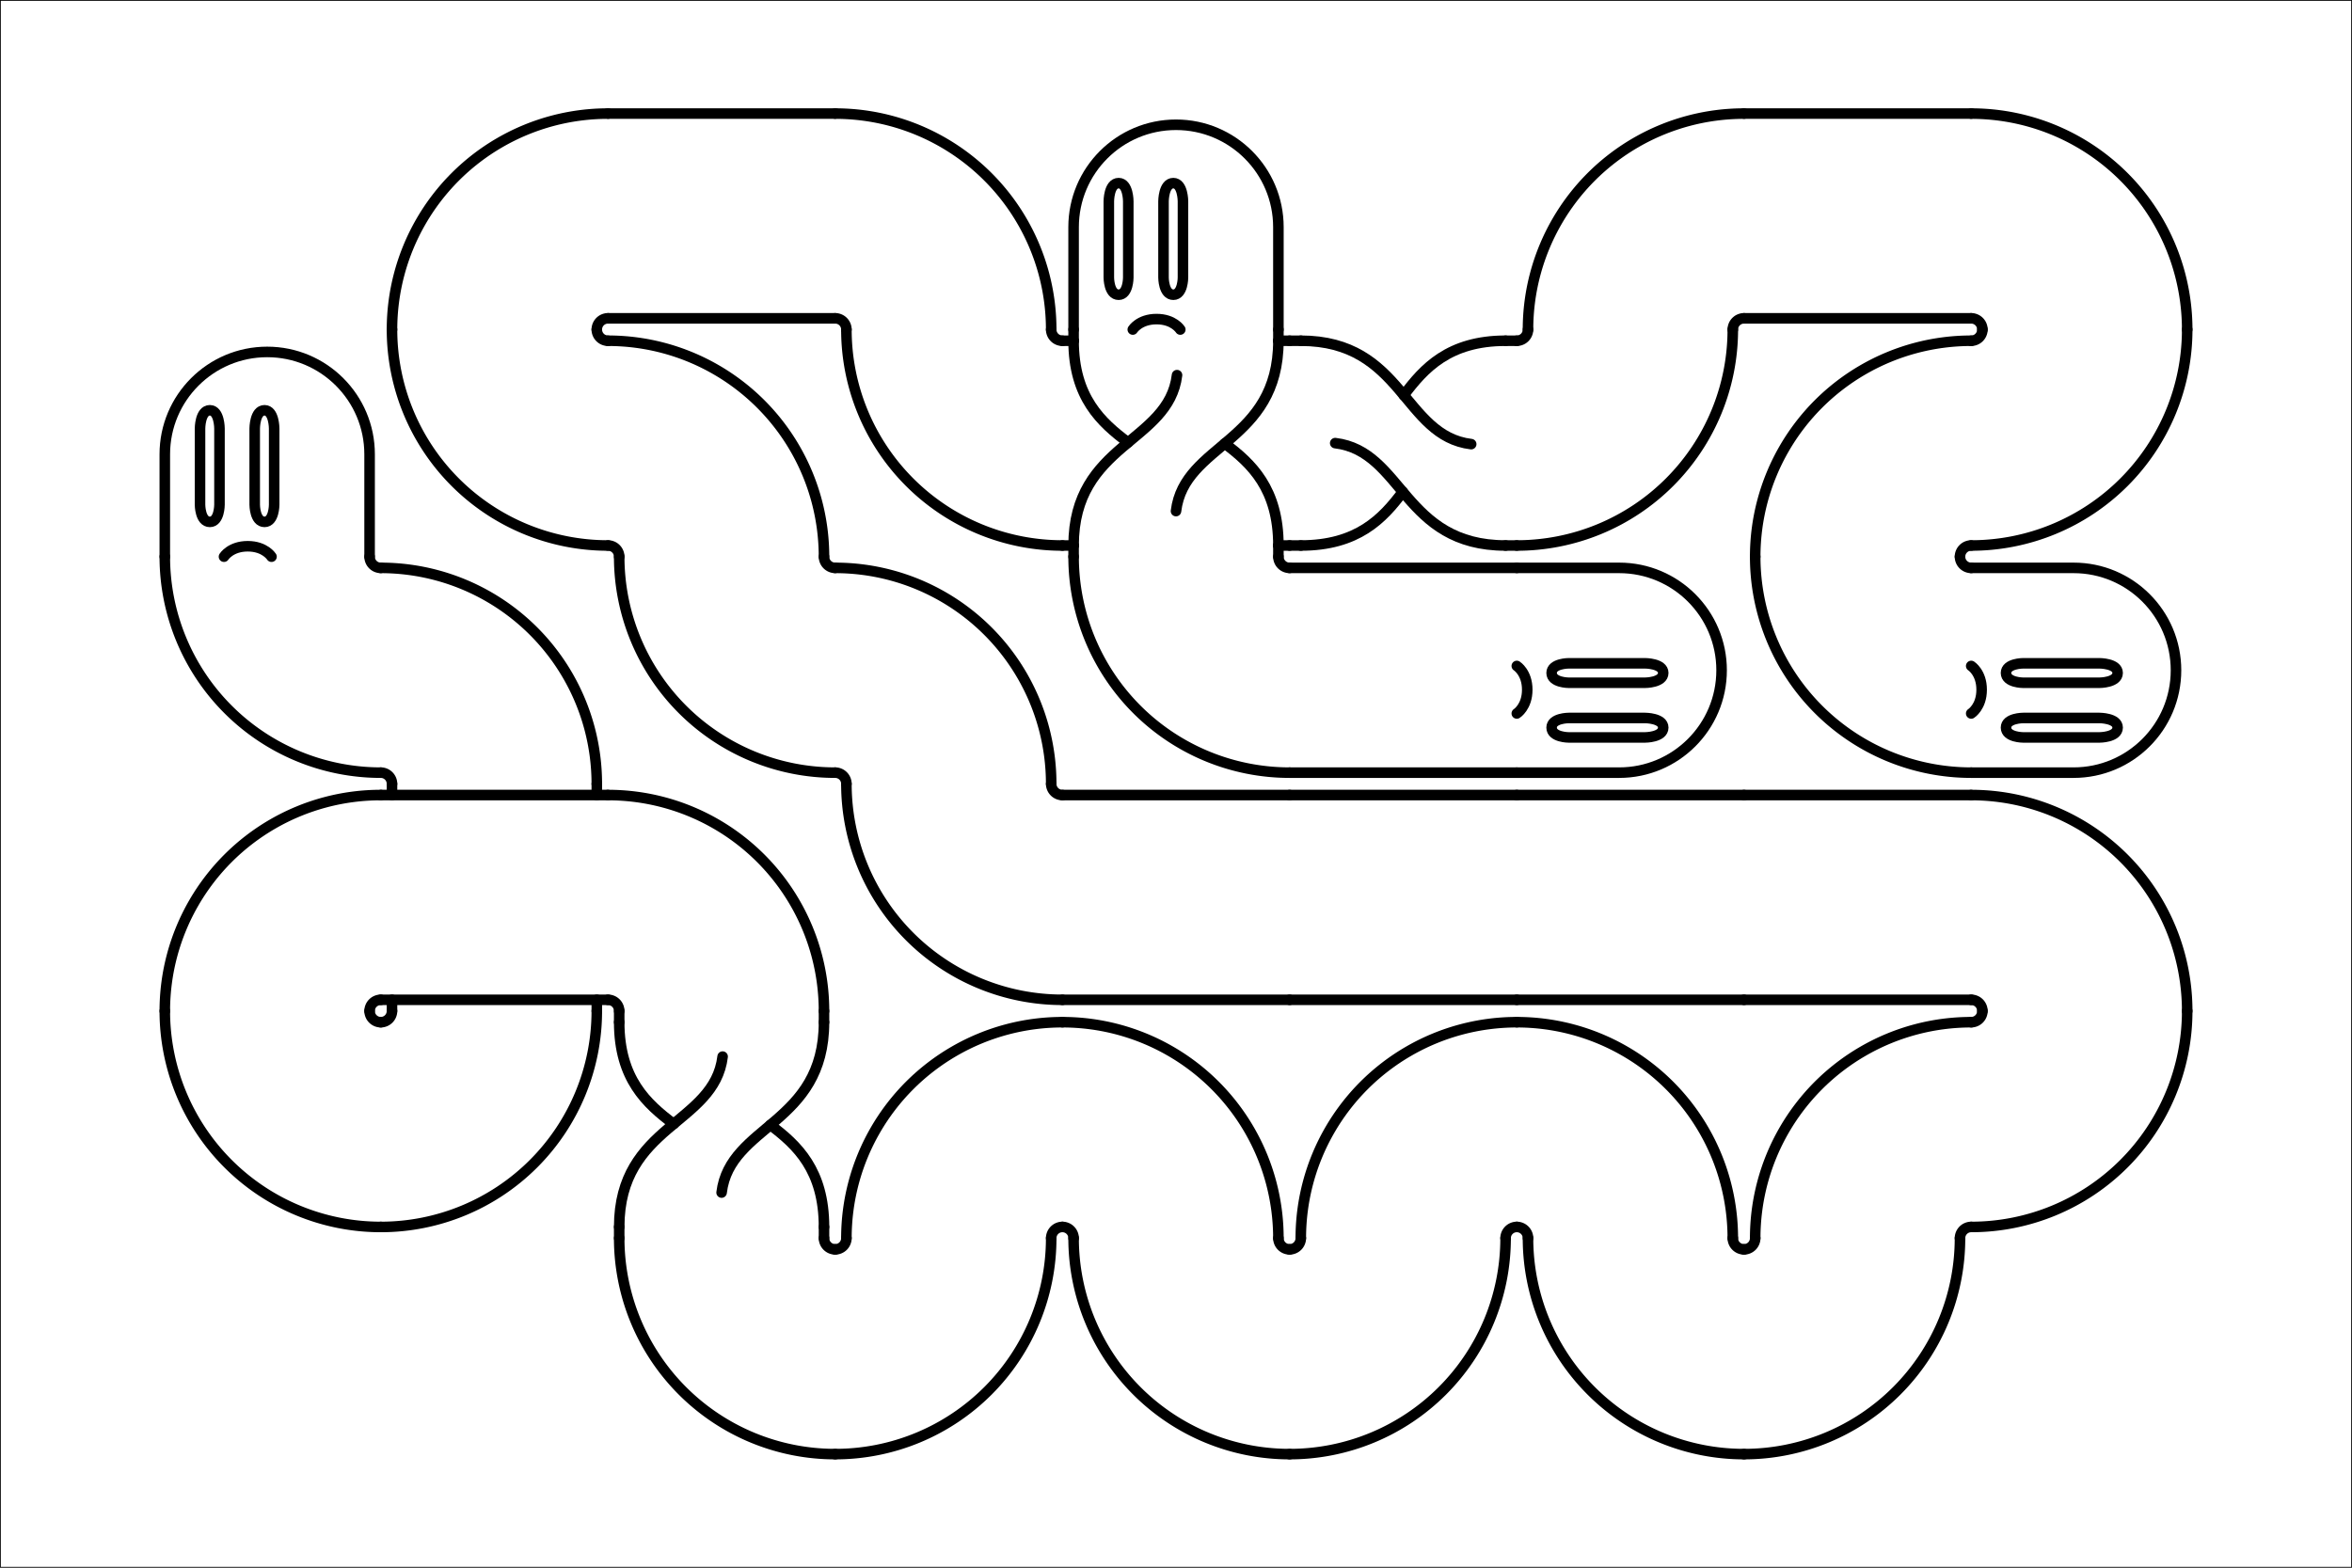 <?xml version="1.0"?>
<!DOCTYPE svg PUBLIC '-//W3C//DTD SVG 1.0//EN'
          'http://www.w3.org/TR/2001/REC-SVG-20010904/DTD/svg10.dtd'>
<svg xmlns:xlink="http://www.w3.org/1999/xlink" style="fill-opacity:1; color-rendering:auto; color-interpolation:auto; text-rendering:auto; stroke:black; stroke-linecap:square; stroke-miterlimit:10; shape-rendering:auto; stroke-opacity:1; fill:black; stroke-dasharray:none; font-weight:normal; stroke-width:1; font-family:'Dialog'; font-style:normal; stroke-linejoin:miter; font-size:12px; stroke-dashoffset:0; image-rendering:auto;" width="2940" height="1960" xmlns="http://www.w3.org/2000/svg"
><rect width="100%" height="100%" fill="#808080" stroke="none"/><!--Generated by the Batik Graphics2D SVG Generator--><defs id="genericDefs"
  /><g
  ><g style="fill:white; stroke-linecap:round; stroke:white;" transform="scale(2,2)"
    ><rect x="0" width="1470" height="980" y="0" style="stroke:none;"
    /></g
    ><g style="stroke-linecap:round;" transform="scale(2,2)"
    ><rect x="0" width="1470" height="980" y="0" style="fill:none;"
      /><path d="M17.2 74.6 L17.2 37.4 C17.2 37.4 17.2 28.5 22 28.5 C26.7 28.5 26.7 37.4 26.7 37.4 L26.7 74.6 C26.7 74.6 26.7 83 22 83 C17.2 83 17.2 74.6 17.2 74.6 Z" style="fill:none; stroke-width:5.149;" transform="translate(167,284) scale(1.28,1.28) translate(-50,-50)"
      /><path d="M43.9 74.6 L43.9 37.4 C43.9 37.4 43.9 28.5 48.7 28.5 C53.4 28.5 53.4 37.4 53.4 37.4 L53.4 74.6 C53.4 74.6 53.4 83 48.7 83 C43.9 83 43.9 74.6 43.9 74.6 Z" style="fill:none; stroke-width:5.149;" transform="translate(167,284) scale(1.28,1.28) translate(-50,-50)"
      /><path d="M28.9 100 C28.9 100 32.1 94.9 40.5 94.9 C48.9 94.9 52.1 100 52.1 100" style="fill:none; stroke-width:5.149;" transform="translate(167,284) scale(1.28,1.28) translate(-50,-50)"
      /><path d="M0 100 L0 50 C0 22.39 22.39 0 50 0 C77.61 0 100 22.39 100 50 L100 100" style="fill:none; stroke-width:5.149;" transform="translate(167,284) scale(1.28,1.28) translate(-50,-50)"
    /></g
    ><g style="stroke-linecap:round; stroke-width:6.591;" transform="matrix(2,0,0,2,192,128) translate(0,284)"
    ><path style="fill:none;" d="M142 135 A135 135 0 0 1 7 0"
      /><path style="fill:none;" d="M142 7 A7 7 0 0 1 135 0"
    /></g
    ><g style="stroke-linecap:round; stroke-width:6.591;" transform="matrix(2,0,0,2,192,128) translate(142,284)"
    ><path style="fill:none;" d="M-0 7 A135 135 0 0 1 135 142"
      /><path style="fill:none;" d="M-0 135 A7 7 0 0 1 7 142"
    /></g
    ><g style="stroke-linecap:round; stroke-width:6.591;" transform="matrix(2,0,0,2,192,128) translate(142,426)"
    ><line y2="7" style="fill:none;" x1="7" x2="7" y1="0"
      /><line y2="142" style="fill:none;" x1="7" x2="7" y1="135"
      /><line y2="7" style="fill:none;" x1="135" x2="135" y1="0"
      /><line y2="142" style="fill:none;" x1="135" x2="135" y1="135"
    /></g
    ><g style="stroke-linecap:round; stroke-width:6.591;" transform="matrix(2,0,0,2,192,128) translate(142,568)"
    ><path style="fill:none;" d="M135 0 A135 135 0 0 1 0 135"
      /><path style="fill:none;" d="M7 0 A7 7 0 0 1 0 7"
    /></g
    ><g style="stroke-linecap:round; stroke-width:6.591;" transform="matrix(2,0,0,2,192,128) translate(0,568)"
    ><path style="fill:none;" d="M142 135 A135 135 0 0 1 7 0"
      /><path style="fill:none;" d="M142 7 A7 7 0 0 1 135 0"
    /></g
    ><g style="stroke-linecap:round; stroke-width:6.591;" transform="matrix(2,0,0,2,192,128) translate(0,426)"
    ><path style="fill:none;" d="M7 142 A135 135 0 0 1 142 7"
      /><path style="fill:none;" d="M135 142 A7 7 0 0 1 142 135"
    /></g
    ><g style="stroke-linecap:round; stroke-width:6.591;" transform="matrix(2,0,0,2,192,128) translate(142,426)"
    ><line y2="7" style="fill:none;" x1="0" x2="142" y1="7"
      /><line y2="135" style="fill:none;" x1="0" x2="142" y1="135"
    /></g
    ><g style="stroke-linecap:round; stroke-width:6.591;" transform="matrix(2,0,0,2,192,128) translate(284,426)"
    ><path style="fill:none;" d="M-0 7 A135 135 0 0 1 135 142"
      /><path style="fill:none;" d="M-0 135 A7 7 0 0 1 7 142"
    /></g
    ><g style="stroke-linecap:round; stroke-width:6.591;" transform="matrix(2,0,0,2,192,128) translate(284,568)"
    ><line y2="7" style="fill:none;" x1="7" x2="7" y1="0"
      /><line y2="7" style="fill:none;" x1="135" x2="135" y1="0"
      /><line y2="142" style="fill:none;" x1="7" x2="7" y1="135"
      /><line y2="142" style="fill:none;" x1="135" x2="135" y1="135"
      /><path d="M50 83.2 C54 50 100 50 100 0" style="fill:none; stroke-width:5.149;" transform="translate(71,71) scale(1.28,1.28) translate(-50,-50)"
      /><path d="M73.8 50.2 C86.9 60 100 72.3 100 100" style="fill:none; stroke-width:5.149;" transform="translate(71,71) scale(1.28,1.28) translate(-50,-50)"
      /><path d="M50.5 16.8 C46.5 50 0 50 0 100" style="fill:none; stroke-width:5.149;" transform="translate(71,71) scale(1.28,1.28) translate(-50,-50)"
      /><path d="M26.6 49.7 C13.5 39.9 0 27.7 0 0" style="fill:none; stroke-width:5.149;" transform="translate(71,71) scale(1.28,1.28) translate(-50,-50)"
    /></g
    ><g style="stroke-linecap:round; stroke-width:6.591;" transform="matrix(2,0,0,2,192,128) translate(284,710)"
    ><path style="fill:none;" d="M142 135 A135 135 0 0 1 7 0"
      /><path style="fill:none;" d="M142 7 A7 7 0 0 1 135 0"
    /></g
    ><g style="stroke-linecap:round; stroke-width:6.591;" transform="matrix(2,0,0,2,192,128) translate(426,710)"
    ><path style="fill:none;" d="M135 0 A135 135 0 0 1 0 135"
      /><path style="fill:none;" d="M7 0 A7 7 0 0 1 0 7"
    /></g
    ><g style="stroke-linecap:round; stroke-width:6.591;" transform="matrix(2,0,0,2,192,128) translate(426,568)"
    ><path style="fill:none;" d="M7 142 A135 135 0 0 1 142 7"
      /><path style="fill:none;" d="M135 142 A7 7 0 0 1 142 135"
    /></g
    ><g style="stroke-linecap:round; stroke-width:6.591;" transform="matrix(2,0,0,2,192,128) translate(568,568)"
    ><path style="fill:none;" d="M-0 7 A135 135 0 0 1 135 142"
      /><path style="fill:none;" d="M-0 135 A7 7 0 0 1 7 142"
    /></g
    ><g style="stroke-linecap:round; stroke-width:6.591;" transform="matrix(2,0,0,2,192,128) translate(568,710)"
    ><path style="fill:none;" d="M142 135 A135 135 0 0 1 7 0"
      /><path style="fill:none;" d="M142 7 A7 7 0 0 1 135 0"
    /></g
    ><g style="stroke-linecap:round; stroke-width:6.591;" transform="matrix(2,0,0,2,192,128) translate(710,710)"
    ><path style="fill:none;" d="M135 0 A135 135 0 0 1 0 135"
      /><path style="fill:none;" d="M7 0 A7 7 0 0 1 0 7"
    /></g
    ><g style="stroke-linecap:round; stroke-width:6.591;" transform="matrix(2,0,0,2,192,128) translate(710,568)"
    ><path style="fill:none;" d="M7 142 A135 135 0 0 1 142 7"
      /><path style="fill:none;" d="M135 142 A7 7 0 0 1 142 135"
    /></g
    ><g style="stroke-linecap:round; stroke-width:6.591;" transform="matrix(2,0,0,2,192,128) translate(852,568)"
    ><path style="fill:none;" d="M-0 7 A135 135 0 0 1 135 142"
      /><path style="fill:none;" d="M-0 135 A7 7 0 0 1 7 142"
    /></g
    ><g style="stroke-linecap:round; stroke-width:6.591;" transform="matrix(2,0,0,2,192,128) translate(852,710)"
    ><path style="fill:none;" d="M142 135 A135 135 0 0 1 7 0"
      /><path style="fill:none;" d="M142 7 A7 7 0 0 1 135 0"
    /></g
    ><g style="stroke-linecap:round; stroke-width:6.591;" transform="matrix(2,0,0,2,192,128) translate(994,710)"
    ><path style="fill:none;" d="M135 0 A135 135 0 0 1 0 135"
      /><path style="fill:none;" d="M7 0 A7 7 0 0 1 0 7"
    /></g
    ><g style="stroke-linecap:round; stroke-width:6.591;" transform="matrix(2,0,0,2,192,128) translate(994,568)"
    ><path style="fill:none;" d="M7 142 A135 135 0 0 1 142 7"
      /><path style="fill:none;" d="M135 142 A7 7 0 0 1 142 135"
    /></g
    ><g style="stroke-linecap:round; stroke-width:6.591;" transform="matrix(2,0,0,2,192,128) translate(1136,568)"
    ><path style="fill:none;" d="M135 0 A135 135 0 0 1 0 135"
      /><path style="fill:none;" d="M7 0 A7 7 0 0 1 0 7"
    /></g
    ><g style="stroke-linecap:round; stroke-width:6.591;" transform="matrix(2,0,0,2,192,128) translate(1136,426)"
    ><path style="fill:none;" d="M-0 7 A135 135 0 0 1 135 142"
      /><path style="fill:none;" d="M-0 135 A7 7 0 0 1 7 142"
    /></g
    ><g style="stroke-linecap:round; stroke-width:6.591;" transform="matrix(2,0,0,2,192,128) translate(994,426)"
    ><line y2="7" style="fill:none;" x1="0" x2="142" y1="7"
      /><line y2="135" style="fill:none;" x1="0" x2="142" y1="135"
    /></g
    ><g style="stroke-linecap:round; stroke-width:6.591;" transform="matrix(2,0,0,2,192,128) translate(852,426)"
    ><line y2="7" style="fill:none;" x1="0" x2="142" y1="7"
      /><line y2="135" style="fill:none;" x1="0" x2="142" y1="135"
    /></g
    ><g style="stroke-linecap:round; stroke-width:6.591;" transform="matrix(2,0,0,2,192,128) translate(710,426)"
    ><line y2="7" style="fill:none;" x1="0" x2="142" y1="7"
      /><line y2="135" style="fill:none;" x1="0" x2="142" y1="135"
    /></g
    ><g style="stroke-linecap:round; stroke-width:6.591;" transform="matrix(2,0,0,2,192,128) translate(568,426)"
    ><line y2="7" style="fill:none;" x1="0" x2="142" y1="7"
      /><line y2="135" style="fill:none;" x1="0" x2="142" y1="135"
    /></g
    ><g style="stroke-linecap:round; stroke-width:6.591;" transform="matrix(2,0,0,2,192,128) translate(426,426)"
    ><path style="fill:none;" d="M142 135 A135 135 0 0 1 7 0"
      /><path style="fill:none;" d="M142 7 A7 7 0 0 1 135 0"
    /></g
    ><g style="stroke-linecap:round; stroke-width:6.591;" transform="matrix(2,0,0,2,192,128) translate(426,284)"
    ><path style="fill:none;" d="M-0 7 A135 135 0 0 1 135 142"
      /><path style="fill:none;" d="M-0 135 A7 7 0 0 1 7 142"
    /></g
    ><g style="stroke-linecap:round; stroke-width:6.591;" transform="matrix(2,0,0,2,192,128) translate(284,284)"
    ><path style="fill:none;" d="M142 135 A135 135 0 0 1 7 0"
      /><path style="fill:none;" d="M142 7 A7 7 0 0 1 135 0"
    /></g
    ><g style="stroke-linecap:round; stroke-width:6.591;" transform="matrix(2,0,0,2,192,128) translate(284,142)"
    ><path style="fill:none;" d="M-0 7 A135 135 0 0 1 135 142"
      /><path style="fill:none;" d="M-0 135 A7 7 0 0 1 7 142"
    /></g
    ><g style="stroke-linecap:round; stroke-width:6.591;" transform="matrix(2,0,0,2,192,128) translate(142,142)"
    ><path style="fill:none;" d="M142 135 A135 135 0 0 1 7 0"
      /><path style="fill:none;" d="M142 7 A7 7 0 0 1 135 0"
    /></g
    ><g style="stroke-linecap:round; stroke-width:6.591;" transform="matrix(2,0,0,2,192,128) translate(142,0)"
    ><path style="fill:none;" d="M7 142 A135 135 0 0 1 142 7"
      /><path style="fill:none;" d="M135 142 A7 7 0 0 1 142 135"
    /></g
    ><g style="stroke-linecap:round; stroke-width:6.591;" transform="matrix(2,0,0,2,192,128) translate(284,0)"
    ><line y2="7" style="fill:none;" x1="0" x2="142" y1="7"
      /><line y2="135" style="fill:none;" x1="0" x2="142" y1="135"
    /></g
    ><g style="stroke-linecap:round; stroke-width:6.591;" transform="matrix(2,0,0,2,192,128) translate(426,0)"
    ><path style="fill:none;" d="M-0 7 A135 135 0 0 1 135 142"
      /><path style="fill:none;" d="M-0 135 A7 7 0 0 1 7 142"
    /></g
    ><g style="stroke-linecap:round; stroke-width:6.591;" transform="matrix(2,0,0,2,192,128) translate(426,142)"
    ><path style="fill:none;" d="M142 135 A135 135 0 0 1 7 0"
      /><path style="fill:none;" d="M142 7 A7 7 0 0 1 135 0"
    /></g
    ><g style="stroke-linecap:round; stroke-width:6.591;" transform="matrix(2,0,0,2,192,128) translate(568,142)"
    ><line y2="7" style="fill:none;" x1="0" x2="7" y1="7"
      /><line y2="7" style="fill:none;" x1="135" x2="142" y1="7"
      /><line y2="135" style="fill:none;" x1="0" x2="7" y1="135"
      /><line y2="135" style="fill:none;" x1="135" x2="142" y1="135"
    /></g
    ><g style="stroke-linecap:round; stroke-width:6.591;" transform="matrix(2,0,0,2,192,128) translate(710,142)"
    ><line y2="7" style="fill:none;" x1="0" x2="7" y1="7"
      /><line y2="135" style="fill:none;" x1="0" x2="7" y1="135"
      /><line y2="7" style="fill:none;" x1="135" x2="142" y1="7"
      /><line y2="135" style="fill:none;" x1="135" x2="142" y1="135"
      /><path d="M50 83.2 C54 50 100 50 100 0" style="fill:none; stroke-width:5.149;" transform="translate(71,71) scale(1.28,1.28) rotate(90) translate(-50,-50)"
      /><path d="M73.8 50.2 C86.9 60 100 72.3 100 100" style="fill:none; stroke-width:5.149;" transform="translate(71,71) scale(1.28,1.28) rotate(90) translate(-50,-50)"
      /><path d="M50.5 16.8 C46.5 50 0 50 0 100" style="fill:none; stroke-width:5.149;" transform="translate(71,71) scale(1.28,1.28) rotate(90) translate(-50,-50)"
      /><path d="M26.6 49.7 C13.5 39.9 0 27.7 0 0" style="fill:none; stroke-width:5.149;" transform="translate(71,71) scale(1.28,1.28) rotate(90) translate(-50,-50)"
    /></g
    ><g style="stroke-linecap:round; stroke-width:6.591;" transform="matrix(2,0,0,2,192,128) translate(852,142)"
    ><path style="fill:none;" d="M135 0 A135 135 0 0 1 0 135"
      /><path style="fill:none;" d="M7 0 A7 7 0 0 1 0 7"
    /></g
    ><g style="stroke-linecap:round; stroke-width:6.591;" transform="matrix(2,0,0,2,192,128) translate(852,0)"
    ><path style="fill:none;" d="M7 142 A135 135 0 0 1 142 7"
      /><path style="fill:none;" d="M135 142 A7 7 0 0 1 142 135"
    /></g
    ><g style="stroke-linecap:round; stroke-width:6.591;" transform="matrix(2,0,0,2,192,128) translate(994,0)"
    ><line y2="7" style="fill:none;" x1="0" x2="142" y1="7"
      /><line y2="135" style="fill:none;" x1="0" x2="142" y1="135"
    /></g
    ><g style="stroke-linecap:round; stroke-width:6.591;" transform="matrix(2,0,0,2,192,128) translate(1136,0)"
    ><path style="fill:none;" d="M-0 7 A135 135 0 0 1 135 142"
      /><path style="fill:none;" d="M-0 135 A7 7 0 0 1 7 142"
    /></g
    ><g style="stroke-linecap:round; stroke-width:6.591;" transform="matrix(2,0,0,2,192,128) translate(1136,142)"
    ><path style="fill:none;" d="M135 0 A135 135 0 0 1 0 135"
      /><path style="fill:none;" d="M7 0 A7 7 0 0 1 0 7"
    /></g
    ><g style="stroke-linecap:round; stroke-width:6.591;" transform="matrix(2,0,0,2,192,128) translate(994,142)"
    ><path style="fill:none;" d="M7 142 A135 135 0 0 1 142 7"
      /><path style="fill:none;" d="M135 142 A7 7 0 0 1 142 135"
    /></g
    ><g style="stroke-linecap:round; stroke-width:6.591;" transform="matrix(2,0,0,2,192,128) translate(994,284)"
    ><path style="fill:none;" d="M142 135 A135 135 0 0 1 7 0"
      /><path style="fill:none;" d="M142 7 A7 7 0 0 1 135 0"
    /></g
    ><g style="stroke-linecap:round; stroke-width:5.149;" transform="matrix(2,0,0,2,192,128) translate(1207,355) rotate(90) translate(0,7) scale(-1.28,1.28) translate(-50,-50)"
    ><path style="fill:none;" d="M17.2 74.6 L17.2 37.4 C17.2 37.4 17.2 28.5 22 28.5 C26.7 28.5 26.7 37.4 26.7 37.4 L26.7 74.6 C26.7 74.6 26.7 83 22 83 C17.2 83 17.2 74.6 17.2 74.6 Z"
      /><path style="fill:none;" d="M43.9 74.6 L43.9 37.4 C43.9 37.4 43.9 28.5 48.7 28.5 C53.4 28.5 53.4 37.4 53.4 37.4 L53.4 74.6 C53.4 74.6 53.4 83 48.7 83 C43.9 83 43.9 74.6 43.9 74.6 Z"
      /><path style="fill:none;" d="M28.9 100 C28.9 100 32.1 94.9 40.5 94.9 C48.9 94.9 52.1 100 52.1 100"
      /><path style="fill:none;" d="M0 100 L0 50 C0 22.39 22.39 0 50 0 C77.61 0 100 22.39 100 50 L100 100"
    /></g
    ><g style="stroke-linecap:round; stroke-width:5.149;" transform="matrix(2,0,0,2,192,128) translate(639,78) scale(1.28,1.28) translate(-50,-50)"
    ><path style="fill:none;" d="M17.2 74.6 L17.2 37.4 C17.2 37.4 17.2 28.5 22 28.5 C26.7 28.5 26.7 37.4 26.7 37.4 L26.7 74.6 C26.7 74.6 26.7 83 22 83 C17.2 83 17.2 74.6 17.2 74.6 Z"
      /><path style="fill:none;" d="M43.9 74.6 L43.9 37.4 C43.9 37.4 43.9 28.5 48.7 28.5 C53.4 28.5 53.4 37.4 53.4 37.4 L53.4 74.6 C53.4 74.6 53.4 83 48.7 83 C43.9 83 43.9 74.6 43.9 74.6 Z"
      /><path style="fill:none;" d="M28.9 100 C28.9 100 32.1 94.9 40.5 94.9 C48.9 94.9 52.1 100 52.1 100"
      /><path style="fill:none;" d="M0 100 L0 50 C0 22.39 22.39 0 50 0 C77.61 0 100 22.39 100 50 L100 100"
    /></g
    ><g style="stroke-linecap:round; stroke-width:6.591;" transform="matrix(2,0,0,2,192,128) translate(568,142)"
    ><line y2="7" style="fill:none;" x1="7" x2="7" y1="0"
      /><line y2="7" style="fill:none;" x1="135" x2="135" y1="0"
      /><line y2="142" style="fill:none;" x1="7" x2="7" y1="135"
      /><line y2="142" style="fill:none;" x1="135" x2="135" y1="135"
      /><path d="M50 83.2 C54 50 100 50 100 0" style="fill:none; stroke-width:5.149;" transform="translate(71,71) scale(1.28,1.28) translate(-50,-50)"
      /><path d="M73.8 50.2 C86.9 60 100 72.3 100 100" style="fill:none; stroke-width:5.149;" transform="translate(71,71) scale(1.28,1.28) translate(-50,-50)"
      /><path d="M50.5 16.8 C46.5 50 0 50 0 100" style="fill:none; stroke-width:5.149;" transform="translate(71,71) scale(1.28,1.28) translate(-50,-50)"
      /><path d="M26.6 49.7 C13.5 39.9 0 27.7 0 0" style="fill:none; stroke-width:5.149;" transform="translate(71,71) scale(1.28,1.28) translate(-50,-50)"
    /></g
    ><g style="stroke-linecap:round; stroke-width:6.591;" transform="matrix(2,0,0,2,192,128) translate(568,284)"
    ><path style="fill:none;" d="M142 135 A135 135 0 0 1 7 0"
      /><path style="fill:none;" d="M142 7 A7 7 0 0 1 135 0"
    /></g
    ><g style="stroke-linecap:round; stroke-width:6.591;" transform="matrix(2,0,0,2,192,128) translate(710,284)"
    ><line y2="7" style="fill:none;" x1="0" x2="142" y1="7"
      /><line y2="135" style="fill:none;" x1="0" x2="142" y1="135"
    /></g
    ><g style="stroke-linecap:round; stroke-width:5.149;" transform="matrix(2,0,0,2,192,128) translate(923,355) rotate(90) translate(0,7) scale(-1.28,1.28) translate(-50,-50)"
    ><path style="fill:none;" d="M17.2 74.6 L17.2 37.4 C17.2 37.4 17.2 28.5 22 28.5 C26.7 28.5 26.7 37.4 26.7 37.4 L26.7 74.6 C26.7 74.6 26.7 83 22 83 C17.2 83 17.2 74.6 17.2 74.6 Z"
      /><path style="fill:none;" d="M43.9 74.6 L43.9 37.4 C43.9 37.4 43.9 28.5 48.7 28.5 C53.4 28.5 53.4 37.4 53.4 37.4 L53.4 74.6 C53.4 74.6 53.4 83 48.7 83 C43.9 83 43.9 74.6 43.9 74.6 Z"
      /><path style="fill:none;" d="M28.9 100 C28.9 100 32.1 94.9 40.5 94.9 C48.9 94.9 52.1 100 52.1 100"
      /><path style="fill:none;" d="M0 100 L0 50 C0 22.39 22.39 0 50 0 C77.61 0 100 22.39 100 50 L100 100"
    /></g
  ></g
></svg
>
